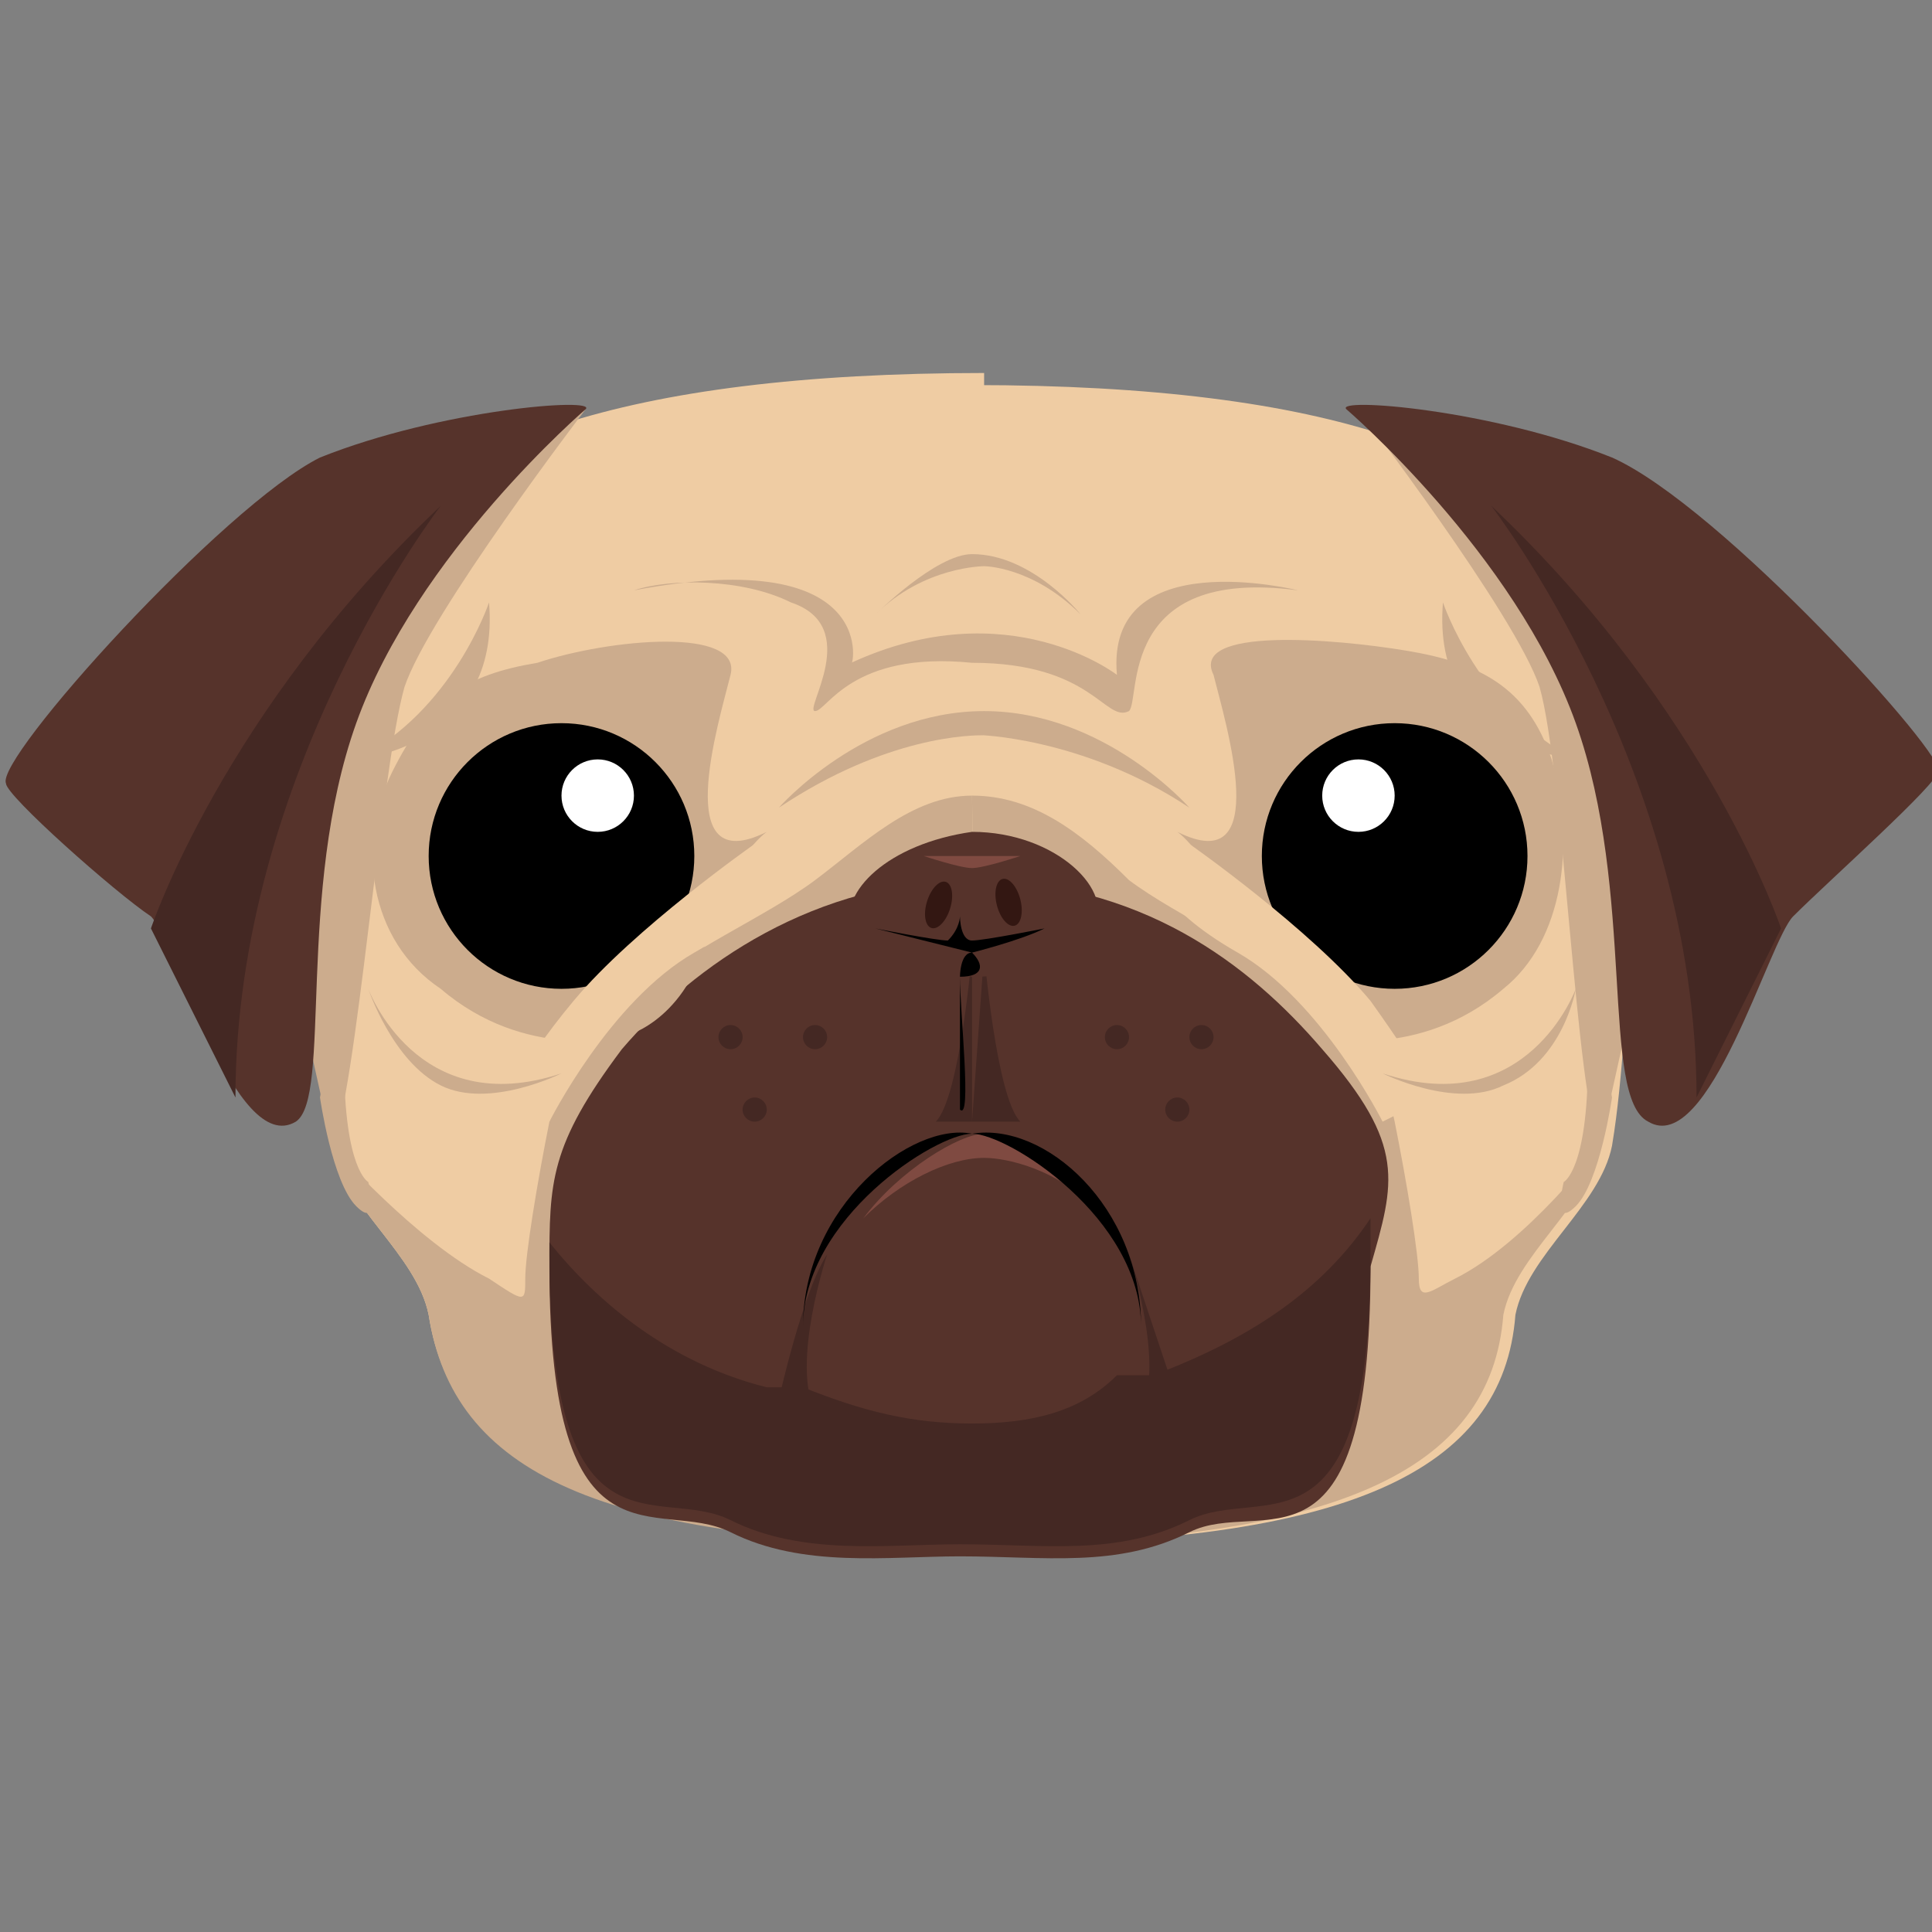<?xml version="1.0" encoding="utf-8"?>
<!-- Generator: Adobe Illustrator 24.0.3, SVG Export Plug-In . SVG Version: 6.00 Build 0)  -->
<svg version="1.1" id="Capa_1" xmlns="http://www.w3.org/2000/svg" xmlns:xlink="http://www.w3.org/1999/xlink" x="0px" y="0px"
	 viewBox="0 0 16 16" style="enable-background:new 0 0 16 16;" xml:space="preserve">
<rect x="0" y="0" width="16" height="16" fill="#808080" stroke="none"/>
<style type="text/css">
	.st0{fill:#EFCCA3;}
	.st1{fill:#CCAC8D;}
	.st2{fill:#FFFFFF;}
	.st3{fill:#56332B;}
	.st4{fill:#442823;}
	.st5{fill:#7F4A41;}
	.st6{fill:#331712;}
</style>
<g transform="translate(-.25 -1.711)">
	<path class="st0" d="M13.6,7.9c0-0.5,0-1-0.2-1.4c-0.6-1-2.1-1.6-5.1-1.6v0.1H8.3h0.1V4.8c-3,0-4.6,0.6-5.2,1.6
		C2.9,6.8,3,7.3,2.9,7.9c0,0.4-0.2,0.9-0.1,1.4c0.1,0.6,0.1,1.3,0.2,1.9c0.1,0.5,0.7,0.9,0.8,1.4c0.2,1.3,1.5,1.9,4.5,1.9v0.1H8.3
		h0.1v-0.1c3,0,4.3-0.6,4.4-1.9c0.1-0.5,0.7-0.9,0.8-1.4c0.1-0.6,0.1-1.2,0.2-1.9C13.9,8.8,13.7,8.3,13.6,7.9z"/>
	<path class="st1" d="M8.3,8.3c0.5,0,0.9,0.3,1.3,0.7C10,9.3,10.7,9.6,11,9.9s0.7,0.6,0.8,1.1c0.1,0.5,0.2,1.1,0.2,1.3
		s0.1,0.1,0.3,0c0.6-0.3,1.2-1.1,1.2-1.1c-0.1,0.5-0.7,0.9-0.8,1.4c-0.1,1.3-1.4,1.9-4.4,1.9h0h0.1"/>
	<path class="st1" d="M10.3,7.3C10.4,7.7,10.8,9,10,8.6c0,0,0.3,0.2,0.5,0.9c0.2,0.7,0.7,0.8,0.7,0.8s0.8,0.2,1.5-0.4
		c0.5-0.4,0.6-1.2,0.4-1.9c-0.2-0.6-0.6-0.8-1.2-0.9C11.3,7,10.1,6.9,10.3,7.3z"/>
	<circle cx="11.8" cy="8.8" r="1.1"/>
	<circle class="st2" cx="11.5" cy="8.3" r="0.3"/>
	<path class="st0" d="M10.1,8.7c0,0,1,0.7,1.5,1.3c0.5,0.7,0.5,0.8,0.5,0.8L11.7,11c0,0-0.5-1-1.2-1.4C9.8,9.2,9.8,8.9,9.8,8.9
		L10.1,8.7z"/>
	<path class="st1" d="M8.3,8.3C7.8,8.3,7.4,8.7,7,9C6.6,9.3,5.9,9.6,5.6,9.9S4.9,10.5,4.8,11s-0.2,1.1-0.2,1.3s0,0.2-0.3,0
		C3.7,12,3,11.2,3,11.2c0.1,0.5,0.7,0.9,0.8,1.4c0.2,1.3,1.4,1.9,4.5,1.9h0.1"/>
	<path class="st3" d="M11.2,10.4C10.6,9.7,9.7,9,8.3,9h0C7,9,6,9.7,5.4,10.4c-0.6,0.8-0.6,1.1-0.6,1.8c0,2.6,0.9,1.9,1.5,2.2
		c0.6,0.3,1.3,0.2,1.9,0.2h0c0.7,0,1.3,0.1,1.9-0.2c0.6-0.3,1.5,0.5,1.5-2.2C11.8,11.5,11.9,11.2,11.2,10.4z"/>
	<path class="st4" d="M8.3,9.6c0,0-0.1,1.2-0.3,1.4L8.3,11L8.3,9.6z"/>
	<path class="st4" d="M8.4,9.6c0,0,0.1,1.2,0.3,1.4L8.3,11L8.4,9.6z"/>
	<path class="st3" d="M7.3,9.4c-0.1-0.3,0.3-0.7,1-0.8c0.7,0,1.2,0.5,1,0.8c-0.1,0.3-0.6,0.4-1,0.4C7.9,9.7,7.4,9.7,7.3,9.4z"/>
	<path d="M8.3,9.6c0,0,0.4-0.1,0.6-0.2c0,0-0.5,0.1-0.6,0.1c-0.1,0-0.1-0.2-0.1-0.2s0,0.1-0.1,0.2c-0.1,0-0.6-0.1-0.6-0.1
		S8.3,9.6,8.3,9.6c-0.1,0-0.1,0.2-0.1,0.2c0,0.3,0,1.1,0,1.1c0.1,0.1,0-0.8,0-1.1C8.4,9.8,8.4,9.7,8.3,9.6z"/>
	<path class="st5" d="M8.4,11.3c0.2,0,0.6,0.1,0.9,0.4c-0.3-0.4-0.7-0.6-0.9-0.6c-0.2,0-0.7,0.3-1,0.7C7.7,11.5,8.1,11.3,8.4,11.3z"
		/>
	<g>
		<path class="st4" d="M8.3,13.5c-0.5,0-0.9-0.1-1.4-0.3c-0.1,0-0.2,0-0.3,0c-0.8-0.2-1.4-0.7-1.8-1.2v0.1c0,2.6,0.9,1.9,1.5,2.2
			c0.6,0.3,1.3,0.2,1.9,0.2h0c0.7,0,1.3,0.1,1.9-0.2c0.6-0.3,1.5,0.4,1.5-2.2c0-0.1,0-0.2,0-0.3c-0.4,0.6-1,1-1.8,1.3
			c-0.1,0-0.2,0-0.3,0C9.2,13.4,8.8,13.5,8.3,13.5z"/>
		<path class="st4" d="M7.1,12.1c0,0-0.3,0.9-0.1,1.3l-0.3-0.1C6.7,13.3,6.9,12.4,7.1,12.1z"/>
		<path class="st4" d="M9.6,12.1c0,0,0.3,0.9,0.1,1.3l0.3-0.1C10,13.3,9.7,12.4,9.6,12.1z"/>
	</g>
	<path class="st1" d="M6.3,7.3C6.2,7.7,5.8,9,6.6,8.6c0,0-0.3,0.2-0.5,0.9s-0.7,0.8-0.7,0.8s-0.8,0.2-1.5-0.4
		C3.3,9.5,3.2,8.7,3.5,8.1s0.6-0.8,1.2-0.9C5.3,7,6.4,6.9,6.3,7.3z"/>
	<path d="M8.3,11.1c0.3,0,1.4,0.7,1.4,1.6v0C9.7,11.7,8.9,11,8.3,11.1c-0.5-0.1-1.4,0.6-1.4,1.6v0C6.9,11.8,8,11.1,8.3,11.1z"/>
	<g>
		<ellipse transform="matrix(0.968 -0.25 0.25 0.968 -2.022 2.428)" class="st6" cx="8.6" cy="9.2" rx="0.1" ry="0.2"/>
		<ellipse transform="matrix(0.296 -0.955 0.955 0.296 -3.131 14.122)" class="st6" cx="8" cy="9.2" rx="0.2" ry="0.1"/>
	</g>
	<circle cx="4.9" cy="8.8" r="1.1"/>
	<circle class="st2" cx="5.2" cy="8.3" r="0.3"/>
	<path class="st5" d="M8.7,8.8c0,0-0.3,0.1-0.4,0.1c-0.1,0-0.4-0.1-0.4-0.1h0.4H8.7z"/>
	<path class="st0" d="M6.5,8.7c0,0-1,0.7-1.5,1.3s-0.5,0.8-0.5,0.8L4.8,11c0,0,0.5-1,1.2-1.4s0.8-0.7,0.8-0.7L6.5,8.7z"/>
	<g>
		<path class="st1" d="M4.3,6.7c0,0-0.3,0.9-1.1,1.3C3.2,8,4.4,7.9,4.3,6.7z"/>
		<path class="st1" d="M12.2,6.7c0,0,0.3,0.9,1.1,1.3C13.3,8,12.1,7.9,12.2,6.7z"/>
		<path class="st1" d="M10.1,8.4c0,0-0.7-0.8-1.7-0.8h0h0c-1,0-1.7,0.8-1.7,0.8c0.9-0.6,1.6-0.6,1.7-0.6C8.3,7.8,9.2,7.8,10.1,8.4z"
			/>
		<path class="st1" d="M9.2,6.8c0,0-0.4-0.5-0.9-0.5h0h0C8,6.3,7.5,6.8,7.5,6.8c0.4-0.4,0.9-0.4,0.9-0.4S8.8,6.4,9.2,6.8z"/>
		<path class="st1" d="M4.9,10.6c0,0-0.6,0.3-1,0.1h0c-0.4-0.2-0.6-0.8-0.6-0.8S3.7,11,4.9,10.6z"/>
		<path class="st1" d="M11.7,10.6c0,0,0.6,0.3,1,0.1c0.5-0.2,0.6-0.8,0.6-0.8S12.9,11,11.7,10.6z"/>
	</g>
	<path class="st1" d="M5.5,6.6c0.3-0.1,0.9-0.1,1.3,0.1C7.4,6.9,6.9,7.6,7,7.6s0.3-0.5,1.3-0.4c1,0,1.1,0.5,1.3,0.4
		c0.1-0.1-0.1-1.2,1.4-1c0,0-1.6-0.4-1.5,0.7c0,0-0.9-0.7-2.2-0.1C7.3,7.3,7.6,6.2,5.5,6.6z"/>
	<g>
		<path class="st1" d="M11.1,6.6C11.1,6.6,11.1,6.7,11.1,6.6C11.1,6.7,11.1,6.6,11.1,6.6z"/>
		<path class="st1" d="M5.1,5.1c0,0-1.3,1.7-1.5,2.3C3.4,8.1,3.2,10.8,3,11.2L2.4,8.5l1.1-2.8L5.1,5.1z"/>
		<path class="st1" d="M11.5,5.1c0,0,1.3,1.7,1.5,2.3c0.2,0.7,0.3,3.4,0.5,3.8l0.6-2.7L13,5.8L11.5,5.1z"/>
	</g>
	<path class="st3" d="M11.4,5.1c0,0,1.4,1.2,1.9,2.6s0.2,3.1,0.6,3.3c0.5,0.3,1-1.5,1.2-1.7c0.3-0.3,1.2-1.1,1.2-1.2
		c0.1-0.1-1.8-2.2-2.7-2.6C12.6,5.1,11.3,5,11.4,5.1z"/>
	<path class="st4" d="M12.6,5.9c0,0,1.7,2.2,1.7,4.9L15,9.4C15,9.4,14.4,7.6,12.6,5.9z"/>
	<path class="st3" d="M5.1,5.1c0,0-1.4,1.2-1.9,2.6S3,10.8,2.7,11c-0.5,0.3-1-1.5-1.2-1.7C1.2,9.1,0.3,8.3,0.3,8.2
		C0.2,8,2.1,5.9,2.9,5.5C3.9,5.1,5.2,5,5.1,5.1z"/>
	<path class="st4" d="M3.9,5.9c0,0-1.7,2.2-1.7,4.9L1.5,9.4C1.5,9.4,2.1,7.6,3.9,5.9z"/>
	<path class="st1" d="M2.9,10.8c0,0,0.1,0.7,0.3,0.9c0.2,0.2,0.1-0.2,0.1-0.2s-0.2-0.1-0.2-1S2.9,10.8,2.9,10.8z"/>
	<path class="st1" d="M13.6,10.8c0,0-0.1,0.7-0.3,0.9s-0.1-0.2-0.1-0.2s0.2-0.1,0.2-1S13.6,10.8,13.6,10.8z"/>
	<g>
		<circle class="st4" cx="7" cy="10.3" r="0.1"/>
		<circle class="st4" cx="6.5" cy="10.9" r="0.1"/>
		<circle class="st4" cx="6.3" cy="10.3" r="0.1"/>
	</g>
	<g>
		<circle class="st4" cx="9.5" cy="10.3" r="0.1"/>
		<circle class="st4" cx="10" cy="10.9" r="0.1"/>
		<circle class="st4" cx="10.2" cy="10.3" r="0.1"/>
	</g>
</g>
</svg>
